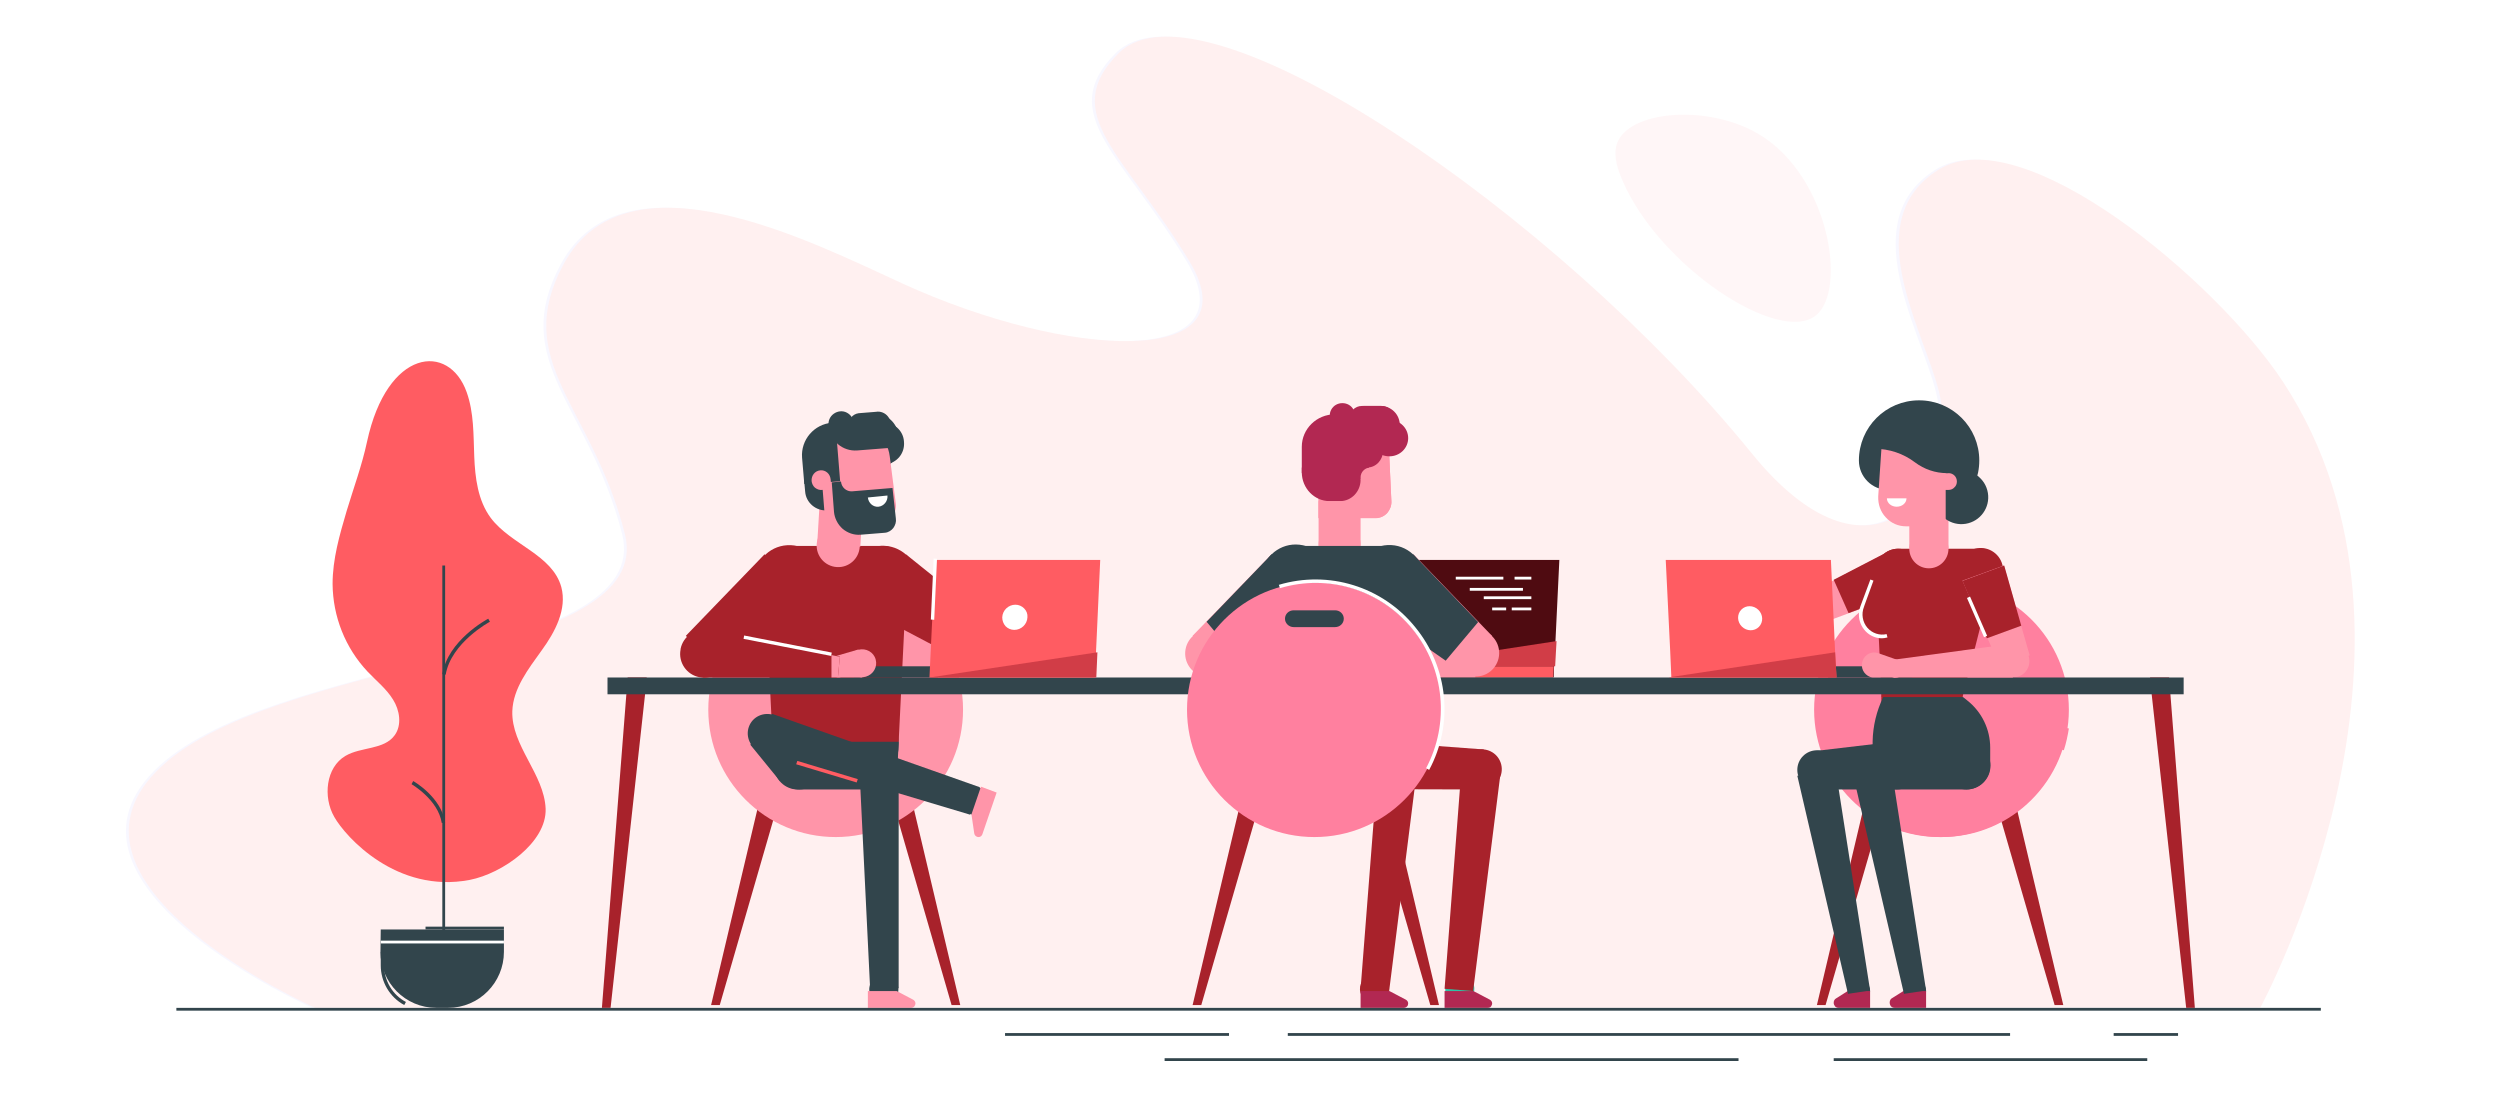<?xml version="1.0" encoding="utf-8"?>
<!-- Generator: Adobe Illustrator 19.2.0, SVG Export Plug-In . SVG Version: 6.00 Build 0)  -->
<svg version="1.1" id="Layer_1" xmlns="http://www.w3.org/2000/svg" xmlns:xlink="http://www.w3.org/1999/xlink" x="0px" y="0px"
	 viewBox="0 0 893 399.3" style="enable-background:new 0 0 893 399.3;" xml:space="preserve">
<style type="text/css">
	.st0{fill:#FFFFFF;}
	.st1{fill:#F8F7FF;}
	.st2{fill:#FFF0F0;}
	.st3{fill:#4F0B11;}
	.st4{fill:#FF5C62;}
	.st5{fill:#D13D47;}
	.st6{fill:#A8222B;}
	.st7{fill:#FF95A9;}
	.st8{fill:#B22852;}
	.st9{fill:none;}
	.st10{fill:#2FC2A7;}
	.st11{fill:#FF809F;}
	.st12{fill:#32454C;}
	.st13{opacity:5.400000e-02;fill:#FF5C62;enable-background:new    ;}
</style>
<rect class="st0" width="894.5" height="399.3"/>
<g>
	<path class="st1" d="M111.6,360c0,0-97.3-43.2-56.7-84.5s179-38.8,167.3-84.8s-40.7-61.4-21.9-96.3c22.6-41.9,88.8-7.9,120.9,6.8
		c59.6,27.3,125.6,30.3,102.7-7.8S376.8,40.7,398.5,19C428.1-10.6,555,76.2,624.6,161.9c41.6,51.3,72,15.6,67.8-17.4
		c-2.7-20.9-32.2-64.1-1.2-83.8c29.8-18.9,99.5,39.6,123.2,75.7c62,94.5-8.1,223.5-8.1,223.5H111.6V360z"/>
	<path class="st2" d="M112.6,360c0,0-97.3-43.2-56.7-84.5s179-38.8,167.3-84.8s-40.7-61.4-21.9-96.3c22.6-41.9,88.8-7.9,120.9,6.8
		c59.6,27.3,125.6,30.3,102.7-7.8S377.8,40.7,399.6,19c29.6-29.6,156.5,57.2,226.1,142.9c41.6,51.3,72,15.6,67.8-17.4
		c-2.7-21-32.2-64.2-1.2-83.8c29.8-18.9,99.5,39.6,123.2,75.7c62,94.5-8.1,223.5-8.1,223.5L112.6,360z"/>
	<path class="st3" d="M557,200l-1.4,29.2l-0.2,3.6l-0.3,5.6L555,242h-59l0.2-3.7L498,200H557z"/>
	<path class="st4" d="M555,238l-0.2,4H469v-4H555z"/>
	<path class="st5" d="M556,229l-0.2,3.5l-0.3,5.5H497l2-0.3L556,229z"/>
	<path class="st6" d="M493,281.9l36.4,0.1l0.6-14.3l-36.3-2.7L493,281.9z"/>
	<path class="st7" d="M525.4,225l-47.4,9.5l0.7,7.5h2.5h3.7H527L525.4,225z"/>
	<path class="st7" d="M478.7,242l-0.7-7.4l3-0.6v8H478.7z M491.4,185H471v-22.6c0-3.3,1.3-6.5,3.6-8.8c2.3-2.3,5.4-3.6,8.7-3.6
		c6.6,0,12.5,5.2,12.9,11.8L497,179c0.1,1.5-0.5,3-1.5,4.2C494.4,184.4,493,185,491.4,185L491.4,185z"/>
	<path class="st7" d="M497,179.1c0.1,1.5-0.5,3-1.5,4.2c-1.1,1.1-2.5,1.8-4.1,1.8H471v-22.6c0-3.3,1.3-6.5,3.6-8.8
		c2.3-2.3,5.4-3.6,8.7-3.6c3.3,0,6.6,1.2,9.1,3.4c2.3,2.2,3.7,5.2,3.8,8.4L497,179.1L497,179.1z"/>
	<path class="st8" d="M500,151.8v6.7c0,0.5-0.1,1-0.2,1.5H487v-15h6.1c1.8,0,3.6,0.7,4.9,2S500,150,500,151.8z"/>
	<path class="st9" d="M496.8,173l-0.6-11L496.8,173z"/>
	<path class="st8" d="M476.8,148h1.2v21h-13v-9.4C465,153.2,470.3,148,476.8,148z"/>
	<path class="st8" d="M498,158h-13.5c-5.3,0-9.5-4.2-9.5-9.4c-0.1-1.6,0.8-3.2,2.2-4c1.4-0.8,3.2-0.8,4.6,0s2.3,2.4,2.2,4
		c0,0.3,0.2,0.5,0.5,0.5l0,0H498V158z"/>
	<path class="st8" d="M493.5,154h-7c-2.5,0-4.5-2-4.5-4.5s2-4.5,4.5-4.5h7c2.5,0,4.5,2,4.5,4.5S496,154,493.5,154z"/>
	<path class="st8" d="M503,156.5c0,3.6-3,6.5-6.7,6.5s-7.3-2.9-7.3-6.5s3.5-6.5,7.3-6.5C500,150,503,152.9,503,156.5z"/>
	<path class="st8" d="M475,155h19v7h-19V155z M475,162h14v9h-14V162z"/>
	<path class="st8" d="M465,167h21v4.4c0,4.2-3.3,7.6-7.3,7.6h-3.8c-5.4,0-9.9-4.6-9.9-10.3L465,167L465,167z"/>
	<path class="st7" d="M478.5,202c-4.2,0-7.5-3.4-7.5-7.6V179h15v15.4C486,198.6,482.7,202,478.5,202z M489.5,174h3.5v-7h-3.5
		c-1.9,0-3.5,1.6-3.5,3.5l0,0C486,172.4,487.6,174,489.5,174L489.5,174z"/>
	<path class="st8" d="M486,159h8v2.1c0,3.2-2.5,5.9-5.6,5.9H486V159L486,159z"/>
	<circle class="st7" cx="478.5" cy="194.5" r="7.5"/>
	
		<ellipse transform="matrix(0.962 -0.273 0.273 0.962 -76.626 155.64)" class="st10" cx="521.4" cy="353.4" rx="5.2" ry="5.2"/>
	<ellipse transform="matrix(0.973 -0.23 0.23 0.973 -49.015 128.953)" class="st6" cx="529.4" cy="275" rx="7.1" ry="7.1"/>
	<path class="st6" d="M516,353.2l6-78.2l14,1.1l-9.8,77.9L516,353.2z"/>
	<path class="st8" d="M531.4,360H516v-6h10.3l5.9,3.1c0.5,0.3,0.8,0.8,0.8,1.3c0,0.4-0.2,0.8-0.4,1.1
		C532.3,359.9,531.9,360,531.4,360L531.4,360z"/>
	<ellipse transform="matrix(0.973 -0.23 0.23 0.973 -68.074 122.237)" class="st6" cx="491" cy="353.5" rx="5.2" ry="5.2"/>
	<ellipse transform="matrix(0.976 -0.219 0.219 0.976 -48.164 116.146)" class="st6" cx="499.1" cy="275" rx="7.1" ry="7.1"/>
	<path class="st6" d="M486,353.2l6.1-78.2l13.9,1.1l-9.8,77.9L486,353.2z"/>
	<path class="st8" d="M501.5,360H486v-6h10.3l5.9,3.1c0.5,0.3,0.8,0.8,0.8,1.3c0,0.4-0.1,0.8-0.4,1.1
		C502.3,359.8,501.9,360,501.5,360L501.5,360z"/>
	<path class="st6" d="M679,266l-26.9,93H649l22-93H679z M707,266l26.9,93h3.1l-22-93H707z"/>
	<circle class="st11" cx="693.5" cy="253.5" r="45.5"/>
	<path class="st11" d="M737.2,268l-1.2-0.4c0.8-2.5,1.4-5,1.8-7.6l1.2,0.2C738.6,262.8,738,265.5,737.2,268z M692.9,299
		c-7.3,0-14.4-1.7-20.9-5l0.6-1.1c6.3,3.2,13.3,4.9,20.3,4.9c17.7,0,33.8-10.5,41-26.8l1.1,0.5C727.6,288.2,711.1,299,692.9,299z"/>
	<circle class="st6" cx="686.5" cy="249.5" r="14.5"/>
	<path class="st7" d="M606.2,236c-0.6-1.6,0.2-3.3,1.8-3.9c1.6-0.6,3.3,0.2,3.8,1.8s-0.2,3.3-1.8,3.9
		C608.5,238.4,606.8,237.6,606.2,236z"/>
	<circle class="st6" cx="678" cy="204" r="8"/>
	<path class="st7" d="M601.3,232.2c-0.5,0-1,0.1-1.4,0.3c-2.3,0.8-3.5,3.4-2.7,5.6c0.3,0.7,0.7,1.4,1.3,1.9c1.2,1,2.9,1.3,4.4,0.7
		l7-2.6l-1.2-6.1L601.3,232.2L601.3,232.2z"/>
	
		<ellipse transform="matrix(0.203 -0.979 0.979 0.203 302.401 807.168)" class="st7" cx="647.3" cy="217.7" rx="5.8" ry="5.8"/>
	<path class="st7" d="M674.6,197L645,212.5l4.7,10.5l31.3-11.6L674.6,197z M644.3,213L607,232.4l2.5,5.6l39.5-14.5L644.3,213z"/>
	<circle class="st12" cx="664" cy="354" r="4"/>
	<path class="st6" d="M670,204.4l2.1,44.6H701l11.9-46.9c0.4-1.5,0-3-0.9-4.2s-2.4-1.9-3.9-1.9h-30c-2.2,0-4.3,0.9-5.8,2.5
		C670.7,200,669.9,202.2,670,204.4L670,204.4z"/>
	<ellipse transform="matrix(0.904 -0.428 0.428 0.904 -22.081 310.041)" class="st6" cx="678.3" cy="204.1" rx="8" ry="8"/>
	<path class="st12" d="M672.7,249h28.5l1.5,1.2c5.2,4.1,8.2,10.3,8.2,16.9v6.2c0,4.8-3.8,8.7-8.6,8.7h-24.8c-4.8,0-8.6-3.9-8.6-8.7
		v-8.5C669,259.4,670.3,253.9,672.7,249z"/>
	<path class="st6" d="M686,206.7l-5.9,16H680c-1.3,3.6-4.9,5.8-8.6,5.1c-3.7-0.7-6.4-4-6.4-7.9c0-1,0.2-2,0.5-2.9l0,0l5.8-16.1
		L686,206.7z"/>
	<ellipse transform="matrix(0.667 -0.745 0.745 0.667 83.493 594.904)" class="st6" cx="707.7" cy="204" rx="8" ry="8"/>
	
		<ellipse transform="matrix(0.635 -0.772 0.772 0.635 80.244 641.666)" class="st7" cx="719.3" cy="235.9" rx="5.8" ry="5.8"/>
	<path class="st7" d="M715.8,202l9.2,32.1l-10.7,3.9L701,207.4L715.8,202z"/>
	<path class="st6" d="M701,207.5l8.7,20.5l12.3-4.5l-6.1-21.5L701,207.5z M681,211.4l-20.7,7.6l-5.3-11.9l19.5-10.1L681,211.4z"/>
	<circle class="st12" cx="677.5" cy="273.5" r="8.5"/>
	<circle class="st12" cx="702.5" cy="273.5" r="8.5"/>
	<path class="st8" d="M660,354h8v6h-11.3c-0.5,0-0.9-0.2-1.2-0.5c-0.3-0.4-0.5-0.8-0.5-1.3c0-0.7,0.3-1.3,0.9-1.6L660,354L660,354z"
		/>
	<circle class="st12" cx="649" cy="275" r="7"/>
	<path class="st12" d="M642,277.1l18.1,77.9l7.9-1.2L655.7,275L642,277.1z"/>
	<circle class="st12" cx="684" cy="354" r="4"/>
	<path class="st8" d="M679.9,354h8.1v6h-11.3c-1,0-1.7-0.8-1.7-1.9c0-0.7,0.3-1.3,0.9-1.6L679.9,354z"/>
	<circle class="st12" cx="669" cy="275" r="7"/>
	<path class="st12" d="M662,277.1l18.1,77.9l7.9-1.2L675.7,275L662,277.1z"/>
	<path class="st7" d="M682,179h14v17h-14V179z"/>
	<circle class="st7" cx="689" cy="196" r="7"/>
	
		<ellipse transform="matrix(0.987 -0.16 0.16 0.987 -19.39 114.544)" class="st12" cx="700.7" cy="177.5" rx="9.6" ry="9.6"/>
	<path class="st12" d="M664,164.5c0-11.9,9.6-21.5,21.5-21.5s21.5,9.6,21.5,21.5s-9.6,21.5-21.5,21.5l-11-11
		C668.7,175,664,170.3,664,164.5L664,164.5z"/>
	<path class="st7" d="M696,175h-3v-6h3c1.7,0,3,1.3,3,3c0,0.8-0.3,1.6-0.9,2.1C697.6,174.7,696.8,175,696,175z"/>
	<path class="st7" d="M672.2,158H695v30h-14.2c-2.7,0-5.3-1.1-7.2-3.2c-1.9-2-2.8-4.7-2.7-7.5L672.2,158L672.2,158z"/>
	<path class="st12" d="M695.4,169h0.6v-18h-18.3c-4.8,0-8.7,4-8.7,8.9v0.4h0.6c5.2,0,10.3,1.7,14.5,4.9
		C687.3,167.6,691.3,169,695.4,169L695.4,169z"/>
	<path class="st6" d="M313,266l26.9,93h3.1l-22-93H313z M284,266l-26.9,93H254l22-93H284z"/>
	<circle class="st7" cx="298.5" cy="253.5" r="45.5"/>
	<path class="st12" d="M321,265.6c0,2.9-0.5,5.8-1.6,8.4h-41.7c-3.4-8.4-1.4-18.1,5-24.5s16.1-8.3,24.5-4.8
		C315.5,248.2,321,256.5,321,265.6z"/>
	<circle class="st12" cx="299" cy="265" r="6"/>
	
		<ellipse transform="matrix(0.956 -0.292 0.292 0.956 -51.83 112.021)" class="st8" cx="349.1" cy="229.5" rx="8.4" ry="8.4"/>
	<path class="st6" d="M310,218.2l35.7,18.8l9.3-13.8L323.6,198L310,218.2z"/>
	
		<ellipse transform="matrix(0.427 -0.904 0.904 0.427 -6.402 403.986)" class="st6" cx="315.4" cy="207" rx="12.3" ry="12.3"/>
	<path class="st6" d="M289,216.8L255.8,240L245,227.1l28.1-29.1L289,216.8z"/>
	
		<ellipse transform="matrix(0.998 -5.686601e-02 5.686601e-02 0.998 -11.321 16.372)" class="st6" cx="282" cy="207.1" rx="12.3" ry="12.3"/>
	<circle class="st12" cx="285.5" cy="273.5" r="8.5"/>
	<circle class="st12" cx="312.5" cy="273.5" r="8.5"/>
	<path class="st6" d="M324,204l-3,61h-45l-3-61c-0.1-2.3,0.7-4.6,2.4-6.3c1.6-1.7,3.9-2.7,6.3-2.7h33.7c2.4,0,4.6,1,6.2,2.7
		S324.1,201.6,324,204L324,204z"/>
	<path class="st12" d="M321,265l-0.4,8.5v0.4c-0.2,4.5-3.9,8.1-8.4,8.1h-27.3c-4.5,0-8.2-3.6-8.4-8.1v-0.4L276,265H321z"/>
	
		<ellipse transform="matrix(0.157 -0.988 0.988 0.157 -82.99 609.642)" class="st12" cx="315.5" cy="353.4" rx="5.2" ry="5.2"/>
	
		<ellipse transform="matrix(0.23 -0.973 0.973 0.23 -25.961 517.08)" class="st12" cx="313.7" cy="274.9" rx="7.1" ry="7.1"/>
	<path class="st12" d="M310.8,353l-3.8-78h14v78H310.8z"/>
	<path class="st7" d="M325.5,360H310v-6h10.3l5.9,3.1c0.5,0.3,0.8,0.8,0.8,1.3c0,0.4-0.2,0.8-0.4,1.1
		C326.3,359.8,325.9,360,325.5,360L325.5,360z"/>
	<path class="st12" d="M349.7,281.3c2.6,0.9,4,3.8,3,6.4c-0.9,2.6-3.8,4-6.4,3c-2.6-0.9-4-3.8-3-6.4l0,0
		C344.2,281.7,347.1,280.4,349.7,281.3z M276.4,255.4c3.7,1.3,5.6,5.2,4.3,8.9c-1.3,3.7-5.2,5.6-8.9,4.3h-0.1
		c-3.6-1.3-5.5-5.4-4.2-9C268.8,256,272.7,254.2,276.4,255.4z"/>
	<path class="st12" d="M346.5,291L271,268.4l4.8-13.4l74.2,26.2L346.5,291z"/>
	<path class="st7" d="M350.9,298l5.1-14.9l-5.6-2.1l-3.4,9.9l1,6.8c0.1,0.6,0.5,1,1,1.2C349.8,299.2,350.6,298.8,350.9,298
		L350.9,298z M292.9,177.7l15.4,0.9l-1,16.7l-15.4-0.9L292.9,177.7z"/>
	
		<ellipse transform="matrix(0.257 -0.966 0.966 0.257 34.234 434.226)" class="st7" cx="299.6" cy="194.8" rx="7.7" ry="7.7"/>
	<path class="st12" d="M278.6,279L268,266l10.5-10l12.5,11.2L278.6,279z"/>
	<path class="st6" d="M231,242l-0.6,6.2L218.1,360H215l9.2-118H231z M768,242l0.6,6.2L780.9,360h3.1l-9.2-118H768z"/>
	<path class="st12" d="M217,242h563v6H217V242z"/>
	<path class="st6" d="M259.8,235.1c-0.8,4.6-5.3,7.7-9.9,6.8c-4.6-0.8-7.7-5.3-6.8-9.9c0-0.1,0-0.2,0-0.2c0.9-4.6,5.4-7.6,10-6.6
		C257.7,226.2,260.7,230.6,259.8,235.1L259.8,235.1z"/>
	<path class="st12" d="M305,238h30v4h-30V238z"/>
	<path class="st4" d="M393,200l-1.5,32.8L391,242h-59l2-42H393z"/>
	<path class="st0" d="M367,220.5c-0.1,2.5-2.2,4.5-4.7,4.5c-1.2,0-2.3-0.5-3.1-1.3c-0.8-0.9-1.2-2-1.2-3.2c0.1-2.5,2.2-4.5,4.7-4.5
		c1.2,0,2.3,0.5,3.1,1.3C366.7,218.2,367.1,219.3,367,220.5z"/>
	<path class="st5" d="M392,233l-0.4,9H332L392,233z"/>
	<path class="st12" d="M683,242h-30v-4h30V242z"/>
	<path class="st4" d="M656,242h-59v-0.1l-0.4-9.2L595,200h59l1.5,32.8L656,242z"/>
	
		<ellipse transform="matrix(0.699 -0.715 0.715 0.699 30.474 513.579)" class="st0" cx="625.1" cy="220.6" rx="4.2" ry="4.4"/>
	<path class="st5" d="M656,242h-60l0.4-0.1l59.1-8.9L656,242z"/>
	<path class="st12" d="M316.3,165.8l-2.1,0.2l-1.2-14.8l2.1-0.2c1.9-0.2,3.8,0.5,5.3,1.7c1.5,1.3,2.4,3.1,2.5,5.1
		C323.3,161.9,320.3,165.5,316.3,165.8z M287.2,171.2l11.2-0.9l0.9,11.7l-3.8,0.3c-4,0.3-7.6-2.7-7.9-6.7l0,0L287.2,171.2
		L287.2,171.2z"/>
	<path class="st12" d="M308.2,148l3.3-0.3c4.9-0.4,9.1,3.2,9.5,8.1v0.1l0.2,2.7c0.4,4.4-2.9,8.3-7.3,8.6l-4.2,0.3L308.2,148
		L308.2,148z"/>
	<path class="st7" d="M314.8,186.4l-19.9,1.6l-1.8-22.5c-0.3-3.3,0.8-6.6,2.9-9.1s5.2-4.1,8.5-4.3c6.6-0.5,12.5,4.2,13.3,10.8
		L320,180c0.2,1.5-0.3,3.1-1.2,4.3C317.8,185.5,316.3,186.2,314.8,186.4z"/>
	<path class="st9" d="M319,174l-1-11L319,174z"/>
	<path class="st12" d="M297.2,151l1.2-0.1l1.7,21l-12.8,1l-0.8-9.4C286,157.1,290.8,151.5,297.2,151L297.2,151z"/>
	<path class="st7" d="M293.6,175l3.4-0.3l-0.3-3.5c-0.1-0.9-0.5-1.8-1.2-2.4c-0.7-0.6-1.6-0.9-2.5-0.8c-1.9,0.2-3.2,1.8-3.1,3.8
		c0.1,0.9,0.5,1.8,1.2,2.4C291.9,174.8,292.7,175.1,293.6,175L293.6,175z"/>
	<path class="st12" d="M319,159.9l-12.8,1c-5.2,0.4-9.8-3.5-10.2-8.7c-0.3-1.7,0.4-3.4,1.8-4.4s3.2-1.2,4.7-0.4s2.5,2.3,2.4,4.1
		c0,0.3,0.3,0.5,0.5,0.4l12.8-1L319,159.9L319,159.9z"/>
	<path class="st12" d="M313.6,155.5l-6.2,0.5c-2.3,0-4.2-1.7-4.3-3.9c-0.2-2.2,1.4-4.2,3.6-4.5l6.2-0.5c1.6-0.3,3.3,0.4,4.3,1.7
		s1.1,3,0.4,4.5C316.8,154.6,315.2,155.5,313.6,155.5L313.6,155.5z M320,185.2c0.2,1.2-0.2,2.4-0.9,3.4c-0.7,0.9-1.8,1.6-3,1.7
		l-8.7,0.7c-2.3,0.2-4.6-0.6-6.4-2.1c-1.8-1.6-2.9-3.8-3.1-6.1l-0.8-10.5l3.3-0.3c0.1,1,0.5,1.9,1.3,2.6c0.7,0.6,1.7,1,2.7,0.9
		l14.4-1.2L320,185.2L320,185.2z"/>
	<path class="st7" d="M312.8,235.6c-0.7-2.7-3.5-4.2-6.2-3.5s-4.2,3.5-3.5,6.2v0.1c0.8,2.6,3.6,4.1,6.2,3.3
		C312,240.9,313.5,238.2,312.8,235.6z M302.9,237.5c0.5,1.9-0.5,3.8-2.4,4.3c-0.9,0.3-1.9,0.2-2.7-0.3c-1.7-0.9-2.3-3.1-1.4-4.7
		c0.4-0.8,1.2-1.4,2.1-1.7C300.4,234.6,302.3,235.7,302.9,237.5L302.9,237.5L302.9,237.5z"/>
	<path class="st7" d="M308,242h-8.9l-1.1-7.5l8.6-2.5L308,242z"/>
	<path class="st6" d="M252.6,225l47.4,9.5l-0.7,7.5h-6.2H251L252.6,225z"/>
	<path class="st7" d="M299.3,242l0.7-7.4l-3-0.6v8H299.3z"/>
	<path class="st6" d="M270,226h7v7h-7V226z"/>
	<path class="st12" d="M676,265l-28,3.3l0.8,13.7H677L676,265z"/>
	<path class="st7" d="M674.2,238c-0.6,1.6,0.2,3.3,1.8,3.9c1.6,0.6,3.3-0.2,3.9-1.8V240c0.5-1.6-0.4-3.3-1.9-3.8
		C676.4,235.7,674.7,236.5,674.2,238z"/>
	<path class="st7" d="M668,241.8c0.5,0.2,0.9,0.2,1.4,0.2h7.6l1-6.2l-7.1-2.5c-2.3-0.8-4.8,0.4-5.6,2.8S665.7,240.9,668,241.8
		L668,241.8L668,241.8z"/>
	<path class="st7" d="M719,242h-42.6l-0.4-6.3l42.2-5.7L719,242z"/>
	<path class="st6" d="M484,266l26.9,93h3.1l-22-93H484z M456,266l-26.9,93H426l22-93H456z"/>
	<path class="st6" d="M457,265.6c0,2.9,0.5,5.8,1.6,8.4h41.7c3.4-8.4,1.4-18.1-5-24.5s-16.1-8.3-24.5-4.8
		C462.5,248.2,457,256.5,457,265.6L457,265.6z"/>
	<circle class="st12" cx="480" cy="265" r="6"/>
	<ellipse transform="matrix(0.17 -0.985 0.985 0.17 128.498 619.278)" class="st7" cx="432" cy="233.3" rx="8.4" ry="8.4"/>
	<path class="st7" d="M470,216.9L436.8,240L426,227.1l28.2-29.1L470,216.9z"/>
	
		<ellipse transform="matrix(0.21 -0.978 0.978 0.21 163.048 616.122)" class="st12" cx="463" cy="207.1" rx="12.3" ry="12.3"/>
	<path class="st7" d="M466.1,242c-0.5-2.7,1.2-5.3,3.9-5.9c2.7-0.5,5.3,1.2,5.9,3.9c0.5,2.7-1.2,5.3-3.9,5.9
		C469.3,246.4,466.6,244.7,466.1,242z"/>
	<path class="st7" d="M475.1,239.2c0.3,1.9,2.2,3.2,4.1,2.8c1.9-0.3,3.2-2.2,2.8-4.1v-0.1c-0.4-1.9-2.3-3.1-4.1-2.7
		C475.9,235.5,474.7,237.3,475.1,239.2z"/>
	<path class="st7" d="M473.3,245l7.7-4l-2.4-7l-8.6,1.7L473.3,245z"/>
	
		<ellipse transform="matrix(0.997 -7.515068e-02 7.515068e-02 0.997 -16.042 40.28)" class="st7" cx="527.2" cy="233.3" rx="8.4" ry="8.4"/>
	<path class="st7" d="M489,216.8l33.2,23.2l10.8-12.8L504.9,198L489,216.8z"/>
	<path class="st12" d="M489,216.8l27.4,19.2l11.6-13.8L504.8,198L489,216.8z M470,216.8L442.6,236L431,222.1l23.2-24.1L470,216.8z"
		/>
	
		<ellipse transform="matrix(5.059395e-02 -0.999 0.999 5.059395e-02 264.314 692.311)" class="st12" cx="496.3" cy="207.1" rx="12.3" ry="12.3"/>
	<circle class="st6" cx="493.5" cy="273.5" r="8.5"/>
	<circle class="st6" cx="466.5" cy="273.5" r="8.5"/>
	<path class="st12" d="M454,204l3,61h45l3-61c0.1-2.3-0.7-4.6-2.4-6.3c-1.6-1.7-3.9-2.7-6.2-2.7h-33.7c-2.4,0-4.6,1-6.2,2.7
		C454.8,199.4,453.9,201.6,454,204z"/>
	<path class="st6" d="M457,265l0.4,8.5v0.4c0.2,4.5,3.9,8.1,8.4,8.1h27.3c4.5,0,8.2-3.6,8.4-8.1v-0.4l0.4-8.5H457z"/>
	<circle class="st11" cx="469.5" cy="253.5" r="45.5"/>
	<path class="st0" d="M510.5,275l-1.1-0.6c8.5-16,6.6-35.6-4.8-49.6c-11.4-14.1-30.1-19.9-47.4-14.7l-0.4-1.2
		c17.8-5.3,37,0.6,48.7,15.1C517.4,238.5,519.3,258.6,510.5,275z"/>
	<path class="st12" d="M476.9,224h-14.8c-0.8,0-1.6-0.3-2.2-0.9c-0.6-0.6-0.9-1.3-0.9-2.1c0-1.7,1.4-3,3.1-3h14.8
		c1.7,0,3.1,1.3,3.1,3S478.6,224,476.9,224z"/>
	<path class="st0" d="M702.6,213.6l1.1-0.5l6.1,14l-1.1,0.5L702.6,213.6z M265.6,228.2l0.2-1.2l31.3,6.1l-0.2,1.2L265.6,228.2z"/>
	<path class="st4" d="M284.4,273l0.4-1.2l21.6,6.5l-0.4,1.2L284.4,273z M131.1,157.8c-1.8,8.4-4.8,16.5-7.3,24.8
		c-2.5,8.5-5,17.1-5,26c0.1,11.6,4.5,22.8,12.5,31.3c3.1,3.3,6.7,6.1,9.1,10c2.4,3.8,3.2,9.1,0.6,12.7c-3.8,5.3-12,4.1-17.6,7.4
		c-7,4.1-8.1,14.7-4,21.8c4,7.1,22.3,27.5,48.4,22.5c11.7-2.3,27.5-13.4,27.1-25.4c-0.5-12.4-12.3-22.5-11.9-34.9
		c0.3-8.1,5.7-15,10.5-21.7c4.8-6.6,9.1-14.7,7-22.6c-3.2-11.6-18-15.1-25.2-24.7c-4.6-6.2-5.6-14.3-5.9-22
		c-0.3-7.7-0.1-15.6-2.7-22.9C160.4,122.3,138.3,124.4,131.1,157.8L131.1,157.8z"/>
	<path class="st12" d="M158,202h1v134h-1V202z"/>
	<path class="st12" d="M159.2,241l-1.2-0.2c2-12,15.8-19.5,16.4-19.8l0.6,1.1C174.9,222.1,161.1,229.6,159.2,241L159.2,241z
		 M157.8,294c-1.3-8.4-10.7-13.8-10.8-13.9l0.6-1.1c0.4,0.2,10,5.8,11.4,14.8L157.8,294z M136,332h44v8c0,11-8.9,20-19.9,20h-4.3
		c-11,0-19.9-9-19.9-20L136,332L136,332L136,332z"/>
	<path class="st12" d="M144.4,359c-5.2-2.8-8.4-8.3-8.4-14.2V340h1.2v4.8c0,5.5,3,10.6,7.8,13.1L144.4,359L144.4,359z"/>
	<path class="st0" d="M136,336h44v1h-44V336z"/>
	<path class="st12" d="M63,360h766v1H63V360z M460,369h258v1H460V369z M655,378h112v1H655V378z M416,378h205v1H416V378z M755,369h23
		v1h-23V369z M359,369h80v1h-80V369z"/>
	<path class="st0" d="M672.2,228c-4.5,0-8.2-3.8-8.2-8.5c0-0.8,0.1-1.7,0.4-2.5l0.2-0.6l3.5-9.4l1.1,0.4l-3.2,8.8l-0.2,0.6
		c-1,2.5-0.5,5.4,1.2,7.4s4.4,2.9,6.9,2.3l0.3,1.2C673.4,227.9,672.8,228,672.2,228L672.2,228z"/>
	<path class="st12" d="M152,331h28v1h-28V331z"/>
	<path class="st13" d="M579.6,64.6c-2.6-5.9-3.4-10.5-1.6-14.3c5.4-11.1,33.1-12.9,50.7-2.1c24.7,15.1,31.2,55.5,19.9,64.5
		C635.5,123.2,592.9,95.4,579.6,64.6L579.6,64.6z"/>
	<path class="st0" d="M317,177c0.2,2-1.3,3.8-3.2,4c-1.9,0.2-3.6-1.3-3.8-3.3L317,177L317,177z M681,178c0,1.7-1.6,3-3.5,3
		s-3.5-1.3-3.5-3H681z M332.5,221.3l1-21.8l1.2,0.1l-1,21.8L332.5,221.3z M520,206h17v1h-17V206z M525,210h19v1h-19V210z M530,213
		h17v1h-17V213z M533,217h5v1h-5V217z M540,217h7v1h-7V217z M541,206h6v1h-6V206z"/>
</g>
</svg>
